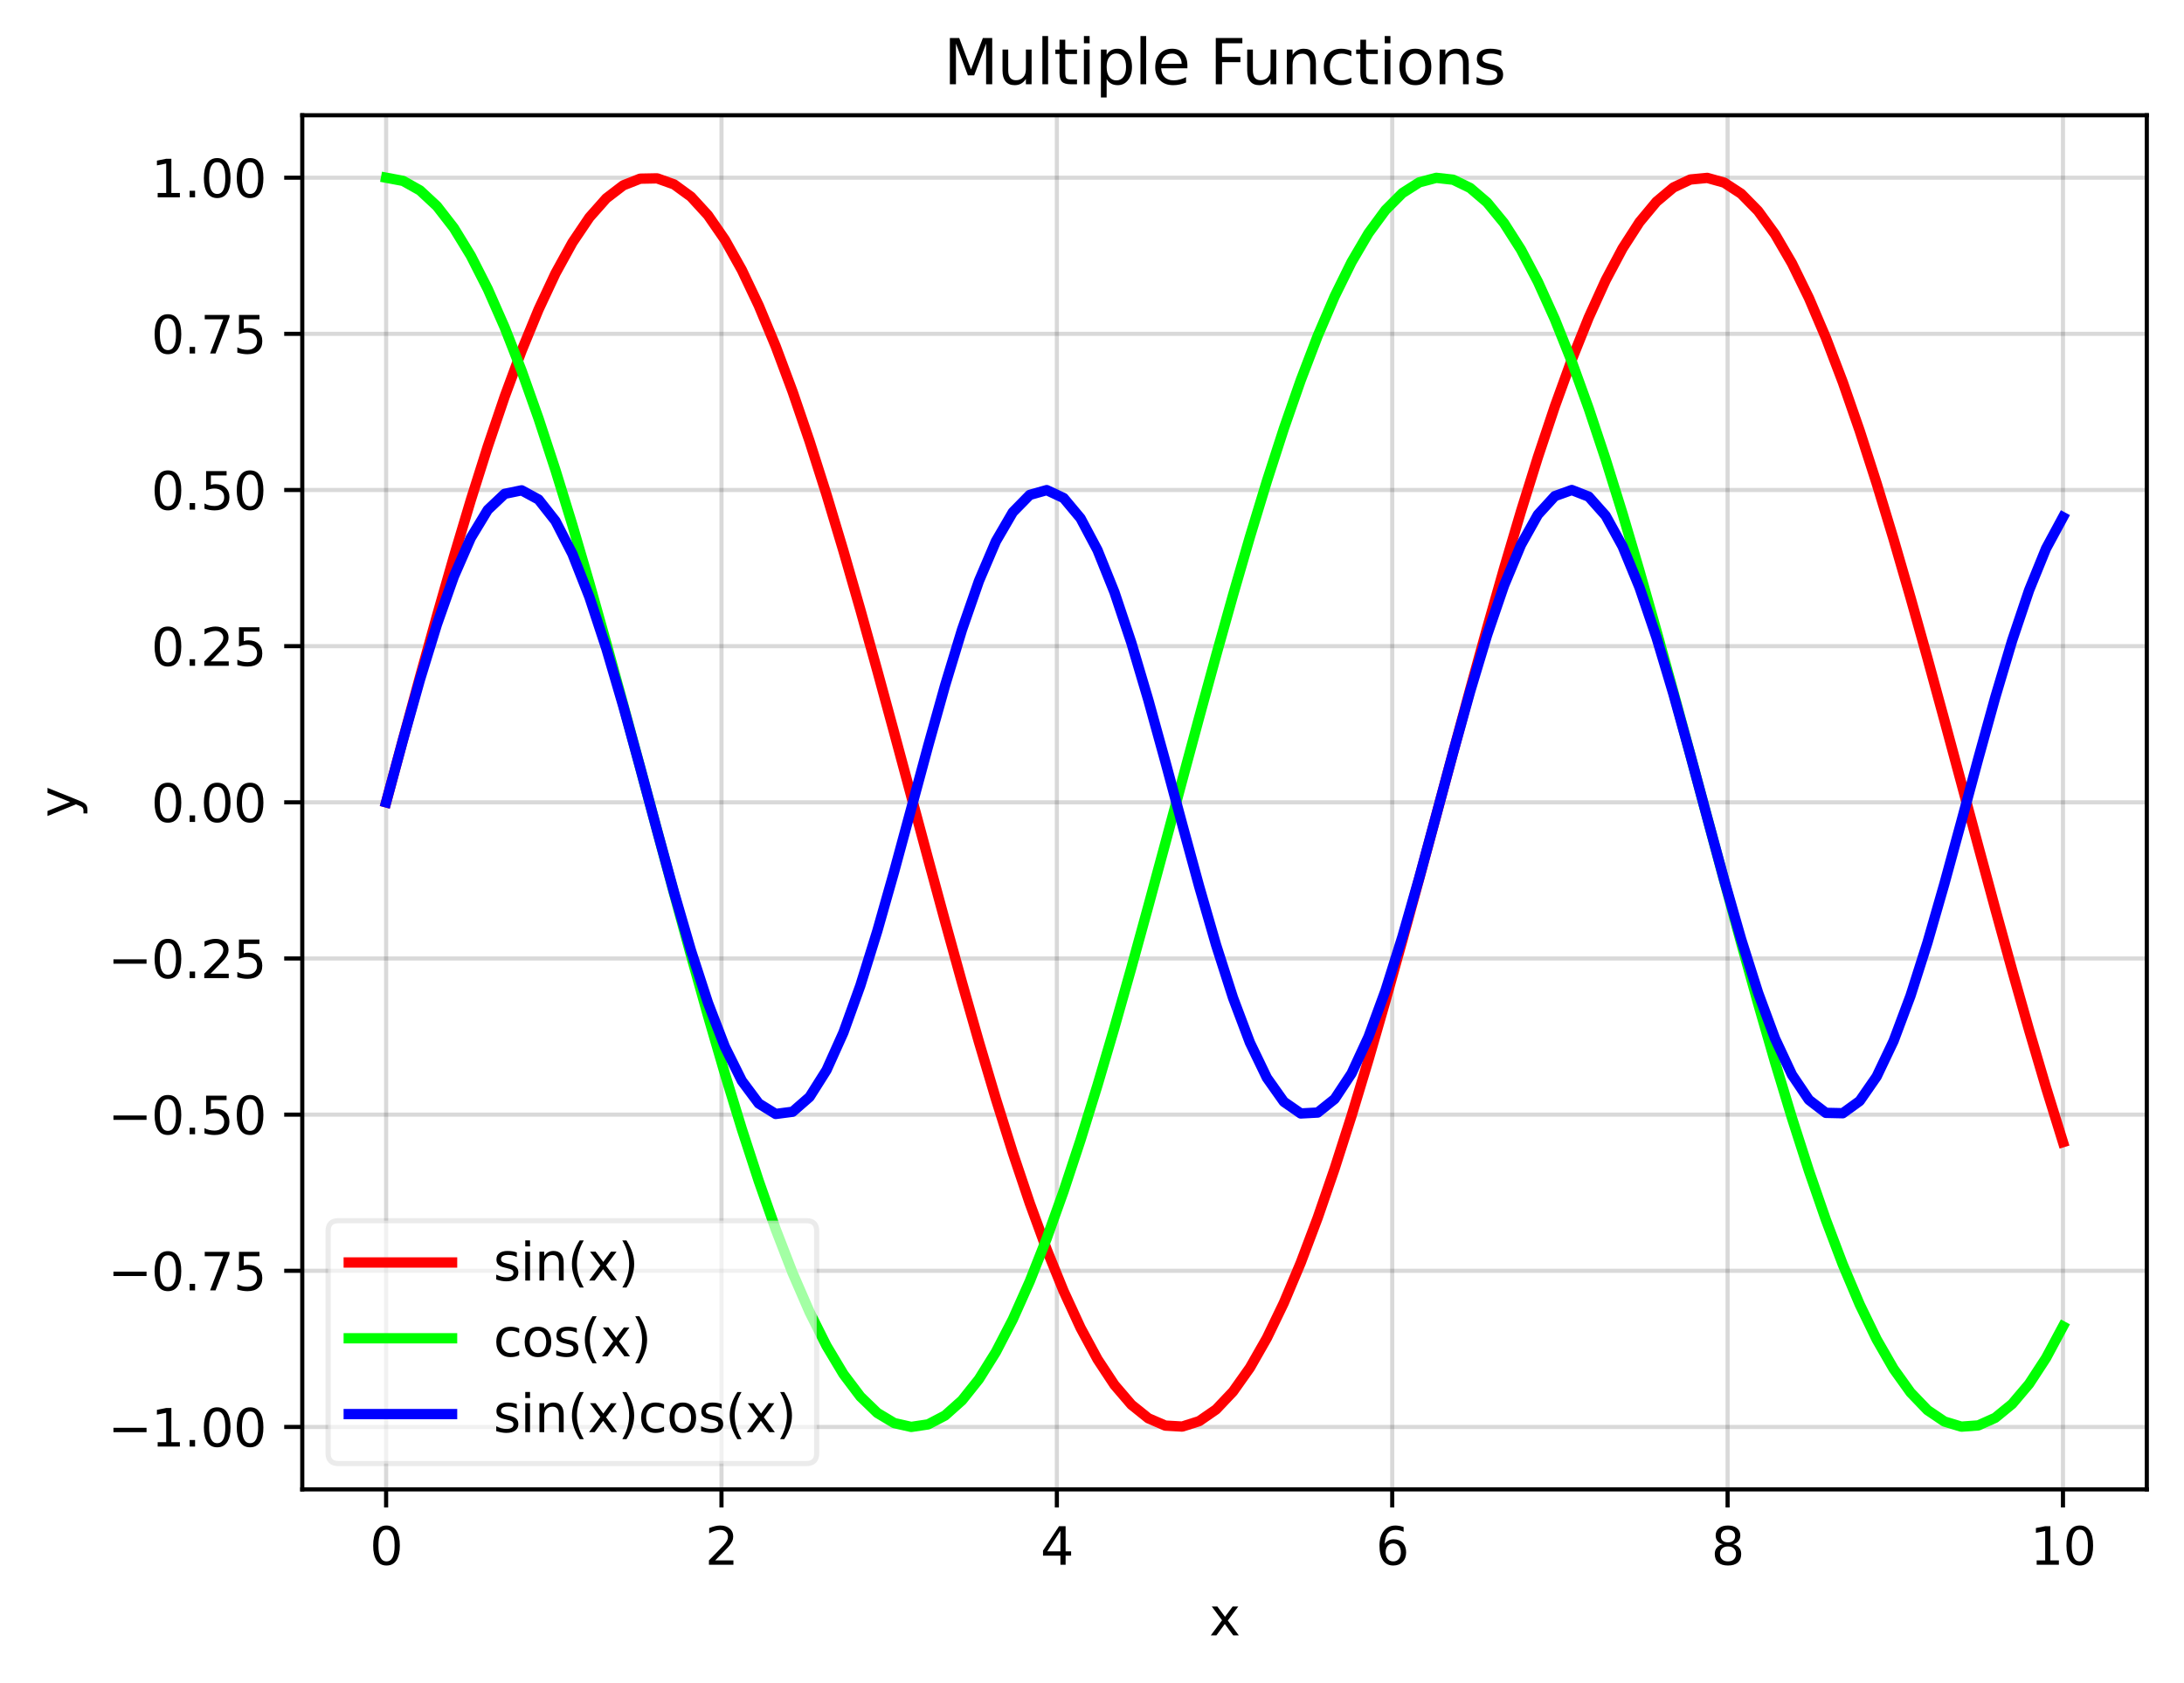<?xml version="1.0" encoding="utf-8" standalone="no"?>
<!DOCTYPE svg PUBLIC "-//W3C//DTD SVG 1.1//EN"
  "http://www.w3.org/Graphics/SVG/1.1/DTD/svg11.dtd">
<svg xmlns:xlink="http://www.w3.org/1999/xlink" width="422.843pt" height="325.986pt" viewBox="0 0 422.843 325.986" xmlns="http://www.w3.org/2000/svg" version="1.1">
        <style>
            /* Light mode (default) */
            .c1 { fill: #d62728 !important; stroke: #d62728 !important; }
.c2 { fill: #2ca02c !important; stroke: #2ca02c !important; }
.c3 { fill: #1f77b4 !important; stroke: #1f77b4 !important; }
.c4 { fill: #9467bd !important; stroke: #9467bd !important; }
.c5 { fill: #8c564b !important; stroke: #8c564b !important; }
.c6 { fill: #e377c2 !important; stroke: #e377c2 !important; }
.c7 { fill: #7f7f7f !important; stroke: #7f7f7f !important; }
.c8 { fill: #bcbd22 !important; stroke: #bcbd22 !important; }

            /* Text and graphic elements */
            text, .text {
                fill: #000000 !important;
                stroke: none !important;
            }

            .axis line, .axis path, .tick line, .tick path, path.domain, line.grid {
                stroke: #000000 !important;
            }

            .legend text {
                fill: #000000 !important;
            }

            g.legend > g:first-child > path:first-child {
                fill: rgba(255, 255, 255, 0.8) !important;
                stroke: rgba(0, 0, 0, 0.1) !important;
            }

            /* 3D specific styles - light mode */
            .plot3d path {
                stroke: rgba(0, 0, 0, 0.3) !important;
            }

            .plot3d polygon {
                stroke: rgba(0, 0, 0, 0.2) !important;
            }

            /* 3D grid lines */
            .plot3d-grid line {
                stroke: rgba(0, 0, 0, 0.2) !important;
            }

            /* Preserve mesh colors */
            .plot3d-surface path[style*="fill:"] {
                fill-opacity: 0.9 !important;
            }

            [stroke="currentColor"], [stroke="black"] {
                stroke: #000000 !important;
            }

            /* Dark mode via media query */
            @media (prefers-color-scheme: dark) {
                /* Dark theme colors */
                .c1 { fill: #FF4A98 !important; stroke: #FF4A98 !important; }
                .c2 { fill: #0AFAFA !important; stroke: #0AFAFA !important; }
                .c3 { fill: #7F83FF !important; stroke: #7F83FF !important; }
                .c4 { fill: #B4A0FF !important; stroke: #B4A0FF !important; }
                .c5 { fill: #FFB86B !important; stroke: #FFB86B !important; }
                .c6 { fill: #FF79C6 !important; stroke: #FF79C6 !important; }
                .c7 { fill: #CCCCCC !important; stroke: #CCCCCC !important; }
                .c8 { fill: #E6DB74 !important; stroke: #E6DB74 !important; }

                /* Dark theme text and graphics */
                text, .text {
                    fill: #FFFFFF !important;
                    stroke: none !important;
                }

                .axis line, .axis path, .tick line, .tick path, path.domain, line.grid {
                    stroke: #FFFFFF !important;
                }

                .grid line {
                    stroke: rgba(255, 255, 255, 0.2) !important;
                }

                .legend text {
                    fill: #FFFFFF !important;
                }

                g.legend > g:first-child > path:first-child {
                    fill: rgba(26, 26, 26, 0.8) !important;
                    stroke: rgba(255, 255, 255, 0.1) !important;
                }


                /* 3D specific styles - dark mode */
                .plot3d path {
                    stroke: rgba(255, 255, 255, 0.3) !important;
                }

                .plot3d polygon {
                    stroke: rgba(255, 255, 255, 0.2) !important;
                }

                /* 3D grid lines */
                .plot3d-grid line {
                    stroke: rgba(255, 255, 255, 0.2) !important;
                }

                /* Preserve mesh colors in dark mode */
                .plot3d-surface path[style*="fill:"] {
                    fill-opacity: 0.95 !important;
                    filter: saturate(1.2) !important; /* Boost colors in dark mode */
                }

                [stroke="currentColor"], [stroke="black"] {
                    stroke: #FFFFFF !important;
                }
            }
        </style>
        
 <defs>
  <style type="text/css">*{stroke-linejoin: round; stroke-linecap: butt}</style>
 </defs>
 <g id="figure_1">
  <g class="patch">
   <path d="M 0 325.986 
L 422.843 325.986 
L 422.843 0 
L 0 0 
L 0 325.986 
z
" style="fill: none"/>
  </g>
  <g id="axes_1">
   <g class="patch">
    <path d="M 58.523 288.43 
L 415.643 288.43 
L 415.643 22.318 
L 58.523 22.318 
L 58.523 288.43 
z
" style="fill: none"/>
   </g>
   <g class="axis">
    <g class="tick xtick">
     <g id="line2d_1">
      <path d="M 74.756 288.43 
L 74.756 22.318 
" clip-path="url(#pc8aa1650da)" style="fill: none; stroke: #b0b0b0; stroke-opacity: 0.15; stroke-width: 0.8; stroke-linecap: square"/>
     </g>
     <g id="line2d_2">
      <defs>
       <path id="m58251bc7d3" d="M 0 0 
L 0 3.5 
" style="stroke: currentColor; stroke-width: 0.8"/>
      </defs>
      <g>
       <use xlink:href="#m58251bc7d3" x="74.756" y="288.43" style="stroke: currentColor; stroke-width: 0.8"/>
      </g>
     </g>
     <g id="text_1" class="text">
      <!-- 0 -->
      <g transform="translate(71.575 303.029) scale(0.1 -0.1)">
       <defs>
        <path id="DejaVuSans-30" d="M 2034 4250 
Q 1547 4250 1301 3770 
Q 1056 3291 1056 2328 
Q 1056 1369 1301 889 
Q 1547 409 2034 409 
Q 2525 409 2770 889 
Q 3016 1369 3016 2328 
Q 3016 3291 2770 3770 
Q 2525 4250 2034 4250 
z
M 2034 4750 
Q 2819 4750 3233 4129 
Q 3647 3509 3647 2328 
Q 3647 1150 3233 529 
Q 2819 -91 2034 -91 
Q 1250 -91 836 529 
Q 422 1150 422 2328 
Q 422 3509 836 4129 
Q 1250 4750 2034 4750 
z
" transform="scale(0.016)"/>
       </defs>
       <use xlink:href="#DejaVuSans-30"/>
      </g>
     </g>
    </g>
    <g class="tick xtick">
     <g id="line2d_3">
      <path d="M 139.687 288.43 
L 139.687 22.318 
" clip-path="url(#pc8aa1650da)" style="fill: none; stroke: #b0b0b0; stroke-opacity: 0.15; stroke-width: 0.8; stroke-linecap: square"/>
     </g>
     <g id="line2d_4">
      <g>
       <use xlink:href="#m58251bc7d3" x="139.687" y="288.43" style="stroke: currentColor; stroke-width: 0.8"/>
      </g>
     </g>
     <g id="text_2" class="text">
      <!-- 2 -->
      <g transform="translate(136.506 303.029) scale(0.1 -0.1)">
       <defs>
        <path id="DejaVuSans-32" d="M 1228 531 
L 3431 531 
L 3431 0 
L 469 0 
L 469 531 
Q 828 903 1448 1529 
Q 2069 2156 2228 2338 
Q 2531 2678 2651 2914 
Q 2772 3150 2772 3378 
Q 2772 3750 2511 3984 
Q 2250 4219 1831 4219 
Q 1534 4219 1204 4116 
Q 875 4013 500 3803 
L 500 4441 
Q 881 4594 1212 4672 
Q 1544 4750 1819 4750 
Q 2544 4750 2975 4387 
Q 3406 4025 3406 3419 
Q 3406 3131 3298 2873 
Q 3191 2616 2906 2266 
Q 2828 2175 2409 1742 
Q 1991 1309 1228 531 
z
" transform="scale(0.016)"/>
       </defs>
       <use xlink:href="#DejaVuSans-32"/>
      </g>
     </g>
    </g>
    <g class="tick xtick">
     <g id="line2d_5">
      <path d="M 204.618 288.43 
L 204.618 22.318 
" clip-path="url(#pc8aa1650da)" style="fill: none; stroke: #b0b0b0; stroke-opacity: 0.15; stroke-width: 0.8; stroke-linecap: square"/>
     </g>
     <g id="line2d_6">
      <g>
       <use xlink:href="#m58251bc7d3" x="204.618" y="288.43" style="stroke: currentColor; stroke-width: 0.8"/>
      </g>
     </g>
     <g id="text_3" class="text">
      <!-- 4 -->
      <g transform="translate(201.437 303.029) scale(0.1 -0.1)">
       <defs>
        <path id="DejaVuSans-34" d="M 2419 4116 
L 825 1625 
L 2419 1625 
L 2419 4116 
z
M 2253 4666 
L 3047 4666 
L 3047 1625 
L 3713 1625 
L 3713 1100 
L 3047 1100 
L 3047 0 
L 2419 0 
L 2419 1100 
L 313 1100 
L 313 1709 
L 2253 4666 
z
" transform="scale(0.016)"/>
       </defs>
       <use xlink:href="#DejaVuSans-34"/>
      </g>
     </g>
    </g>
    <g class="tick xtick">
     <g id="line2d_7">
      <path d="M 269.549 288.43 
L 269.549 22.318 
" clip-path="url(#pc8aa1650da)" style="fill: none; stroke: #b0b0b0; stroke-opacity: 0.15; stroke-width: 0.8; stroke-linecap: square"/>
     </g>
     <g id="line2d_8">
      <g>
       <use xlink:href="#m58251bc7d3" x="269.549" y="288.43" style="stroke: currentColor; stroke-width: 0.8"/>
      </g>
     </g>
     <g id="text_4" class="text">
      <!-- 6 -->
      <g transform="translate(266.368 303.029) scale(0.1 -0.1)">
       <defs>
        <path id="DejaVuSans-36" d="M 2113 2584 
Q 1688 2584 1439 2293 
Q 1191 2003 1191 1497 
Q 1191 994 1439 701 
Q 1688 409 2113 409 
Q 2538 409 2786 701 
Q 3034 994 3034 1497 
Q 3034 2003 2786 2293 
Q 2538 2584 2113 2584 
z
M 3366 4563 
L 3366 3988 
Q 3128 4100 2886 4159 
Q 2644 4219 2406 4219 
Q 1781 4219 1451 3797 
Q 1122 3375 1075 2522 
Q 1259 2794 1537 2939 
Q 1816 3084 2150 3084 
Q 2853 3084 3261 2657 
Q 3669 2231 3669 1497 
Q 3669 778 3244 343 
Q 2819 -91 2113 -91 
Q 1303 -91 875 529 
Q 447 1150 447 2328 
Q 447 3434 972 4092 
Q 1497 4750 2381 4750 
Q 2619 4750 2861 4703 
Q 3103 4656 3366 4563 
z
" transform="scale(0.016)"/>
       </defs>
       <use xlink:href="#DejaVuSans-36"/>
      </g>
     </g>
    </g>
    <g class="tick xtick">
     <g id="line2d_9">
      <path d="M 334.48 288.43 
L 334.48 22.318 
" clip-path="url(#pc8aa1650da)" style="fill: none; stroke: #b0b0b0; stroke-opacity: 0.15; stroke-width: 0.8; stroke-linecap: square"/>
     </g>
     <g id="line2d_10">
      <g>
       <use xlink:href="#m58251bc7d3" x="334.48" y="288.43" style="stroke: currentColor; stroke-width: 0.8"/>
      </g>
     </g>
     <g id="text_5" class="text">
      <!-- 8 -->
      <g transform="translate(331.299 303.029) scale(0.1 -0.1)">
       <defs>
        <path id="DejaVuSans-38" d="M 2034 2216 
Q 1584 2216 1326 1975 
Q 1069 1734 1069 1313 
Q 1069 891 1326 650 
Q 1584 409 2034 409 
Q 2484 409 2743 651 
Q 3003 894 3003 1313 
Q 3003 1734 2745 1975 
Q 2488 2216 2034 2216 
z
M 1403 2484 
Q 997 2584 770 2862 
Q 544 3141 544 3541 
Q 544 4100 942 4425 
Q 1341 4750 2034 4750 
Q 2731 4750 3128 4425 
Q 3525 4100 3525 3541 
Q 3525 3141 3298 2862 
Q 3072 2584 2669 2484 
Q 3125 2378 3379 2068 
Q 3634 1759 3634 1313 
Q 3634 634 3220 271 
Q 2806 -91 2034 -91 
Q 1263 -91 848 271 
Q 434 634 434 1313 
Q 434 1759 690 2068 
Q 947 2378 1403 2484 
z
M 1172 3481 
Q 1172 3119 1398 2916 
Q 1625 2713 2034 2713 
Q 2441 2713 2670 2916 
Q 2900 3119 2900 3481 
Q 2900 3844 2670 4047 
Q 2441 4250 2034 4250 
Q 1625 4250 1398 4047 
Q 1172 3844 1172 3481 
z
" transform="scale(0.016)"/>
       </defs>
       <use xlink:href="#DejaVuSans-38"/>
      </g>
     </g>
    </g>
    <g class="tick xtick">
     <g id="line2d_11">
      <path d="M 399.411 288.43 
L 399.411 22.318 
" clip-path="url(#pc8aa1650da)" style="fill: none; stroke: #b0b0b0; stroke-opacity: 0.15; stroke-width: 0.8; stroke-linecap: square"/>
     </g>
     <g id="line2d_12">
      <g>
       <use xlink:href="#m58251bc7d3" x="399.411" y="288.43" style="stroke: currentColor; stroke-width: 0.8"/>
      </g>
     </g>
     <g id="text_6" class="text">
      <!-- 10 -->
      <g transform="translate(393.048 303.029) scale(0.1 -0.1)">
       <defs>
        <path id="DejaVuSans-31" d="M 794 531 
L 1825 531 
L 1825 4091 
L 703 3866 
L 703 4441 
L 1819 4666 
L 2450 4666 
L 2450 531 
L 3481 531 
L 3481 0 
L 794 0 
L 794 531 
z
" transform="scale(0.016)"/>
       </defs>
       <use xlink:href="#DejaVuSans-31"/>
       <use xlink:href="#DejaVuSans-30" transform="translate(63.623 0)"/>
      </g>
     </g>
    </g>
    <g id="text_7" class="text">
     <!-- x -->
     <g transform="translate(234.124 316.707) scale(0.1 -0.1)">
      <defs>
       <path id="DejaVuSans-78" d="M 3513 3500 
L 2247 1797 
L 3578 0 
L 2900 0 
L 1881 1375 
L 863 0 
L 184 0 
L 1544 1831 
L 300 3500 
L 978 3500 
L 1906 2253 
L 2834 3500 
L 3513 3500 
z
" transform="scale(0.016)"/>
      </defs>
      <use xlink:href="#DejaVuSans-78"/>
     </g>
    </g>
   </g>
   <g class="axis">
    <g class="tick ytick">
     <g id="line2d_13">
      <path d="M 58.523 276.341 
L 415.643 276.341 
" clip-path="url(#pc8aa1650da)" style="fill: none; stroke: #b0b0b0; stroke-opacity: 0.15; stroke-width: 0.8; stroke-linecap: square"/>
     </g>
     <g id="line2d_14">
      <defs>
       <path id="m5c99ae524a" d="M 0 0 
L -3.5 0 
" style="stroke: currentColor; stroke-width: 0.8"/>
      </defs>
      <g>
       <use xlink:href="#m5c99ae524a" x="58.523" y="276.341" style="stroke: currentColor; stroke-width: 0.8"/>
      </g>
     </g>
     <g id="text_8" class="text">
      <!-- −1.00 -->
      <g transform="translate(20.878 280.14) scale(0.1 -0.1)">
       <defs>
        <path id="DejaVuSans-2212" d="M 678 2272 
L 4684 2272 
L 4684 1741 
L 678 1741 
L 678 2272 
z
" transform="scale(0.016)"/>
        <path id="DejaVuSans-2e" d="M 684 794 
L 1344 794 
L 1344 0 
L 684 0 
L 684 794 
z
" transform="scale(0.016)"/>
       </defs>
       <use xlink:href="#DejaVuSans-2212"/>
       <use xlink:href="#DejaVuSans-31" transform="translate(83.789 0)"/>
       <use xlink:href="#DejaVuSans-2e" transform="translate(147.412 0)"/>
       <use xlink:href="#DejaVuSans-30" transform="translate(179.199 0)"/>
       <use xlink:href="#DejaVuSans-30" transform="translate(242.822 0)"/>
      </g>
     </g>
    </g>
    <g class="tick ytick">
     <g id="line2d_15">
      <path d="M 58.523 246.1 
L 415.643 246.1 
" clip-path="url(#pc8aa1650da)" style="fill: none; stroke: #b0b0b0; stroke-opacity: 0.15; stroke-width: 0.8; stroke-linecap: square"/>
     </g>
     <g id="line2d_16">
      <g>
       <use xlink:href="#m5c99ae524a" x="58.523" y="246.1" style="stroke: currentColor; stroke-width: 0.8"/>
      </g>
     </g>
     <g id="text_9" class="text">
      <!-- −0.75 -->
      <g transform="translate(20.878 249.899) scale(0.1 -0.1)">
       <defs>
        <path id="DejaVuSans-37" d="M 525 4666 
L 3525 4666 
L 3525 4397 
L 1831 0 
L 1172 0 
L 2766 4134 
L 525 4134 
L 525 4666 
z
" transform="scale(0.016)"/>
        <path id="DejaVuSans-35" d="M 691 4666 
L 3169 4666 
L 3169 4134 
L 1269 4134 
L 1269 2991 
Q 1406 3038 1543 3061 
Q 1681 3084 1819 3084 
Q 2600 3084 3056 2656 
Q 3513 2228 3513 1497 
Q 3513 744 3044 326 
Q 2575 -91 1722 -91 
Q 1428 -91 1123 -41 
Q 819 9 494 109 
L 494 744 
Q 775 591 1075 516 
Q 1375 441 1709 441 
Q 2250 441 2565 725 
Q 2881 1009 2881 1497 
Q 2881 1984 2565 2268 
Q 2250 2553 1709 2553 
Q 1456 2553 1204 2497 
Q 953 2441 691 2322 
L 691 4666 
z
" transform="scale(0.016)"/>
       </defs>
       <use xlink:href="#DejaVuSans-2212"/>
       <use xlink:href="#DejaVuSans-30" transform="translate(83.789 0)"/>
       <use xlink:href="#DejaVuSans-2e" transform="translate(147.412 0)"/>
       <use xlink:href="#DejaVuSans-37" transform="translate(179.199 0)"/>
       <use xlink:href="#DejaVuSans-35" transform="translate(242.822 0)"/>
      </g>
     </g>
    </g>
    <g class="tick ytick">
     <g id="line2d_17">
      <path d="M 58.523 215.859 
L 415.643 215.859 
" clip-path="url(#pc8aa1650da)" style="fill: none; stroke: #b0b0b0; stroke-opacity: 0.15; stroke-width: 0.8; stroke-linecap: square"/>
     </g>
     <g id="line2d_18">
      <g>
       <use xlink:href="#m5c99ae524a" x="58.523" y="215.859" style="stroke: currentColor; stroke-width: 0.8"/>
      </g>
     </g>
     <g id="text_10" class="text">
      <!-- −0.50 -->
      <g transform="translate(20.878 219.658) scale(0.1 -0.1)">
       <use xlink:href="#DejaVuSans-2212"/>
       <use xlink:href="#DejaVuSans-30" transform="translate(83.789 0)"/>
       <use xlink:href="#DejaVuSans-2e" transform="translate(147.412 0)"/>
       <use xlink:href="#DejaVuSans-35" transform="translate(179.199 0)"/>
       <use xlink:href="#DejaVuSans-30" transform="translate(242.822 0)"/>
      </g>
     </g>
    </g>
    <g class="tick ytick">
     <g id="line2d_19">
      <path d="M 58.523 185.618 
L 415.643 185.618 
" clip-path="url(#pc8aa1650da)" style="fill: none; stroke: #b0b0b0; stroke-opacity: 0.15; stroke-width: 0.8; stroke-linecap: square"/>
     </g>
     <g id="line2d_20">
      <g>
       <use xlink:href="#m5c99ae524a" x="58.523" y="185.618" style="stroke: currentColor; stroke-width: 0.8"/>
      </g>
     </g>
     <g id="text_11" class="text">
      <!-- −0.25 -->
      <g transform="translate(20.878 189.417) scale(0.1 -0.1)">
       <use xlink:href="#DejaVuSans-2212"/>
       <use xlink:href="#DejaVuSans-30" transform="translate(83.789 0)"/>
       <use xlink:href="#DejaVuSans-2e" transform="translate(147.412 0)"/>
       <use xlink:href="#DejaVuSans-32" transform="translate(179.199 0)"/>
       <use xlink:href="#DejaVuSans-35" transform="translate(242.822 0)"/>
      </g>
     </g>
    </g>
    <g class="tick ytick">
     <g id="line2d_21">
      <path d="M 58.523 155.377 
L 415.643 155.377 
" clip-path="url(#pc8aa1650da)" style="fill: none; stroke: #b0b0b0; stroke-opacity: 0.15; stroke-width: 0.8; stroke-linecap: square"/>
     </g>
     <g id="line2d_22">
      <g>
       <use xlink:href="#m5c99ae524a" x="58.523" y="155.377" style="stroke: currentColor; stroke-width: 0.8"/>
      </g>
     </g>
     <g id="text_12" class="text">
      <!-- 0.00 -->
      <g transform="translate(29.258 159.177) scale(0.1 -0.1)">
       <use xlink:href="#DejaVuSans-30"/>
       <use xlink:href="#DejaVuSans-2e" transform="translate(63.623 0)"/>
       <use xlink:href="#DejaVuSans-30" transform="translate(95.41 0)"/>
       <use xlink:href="#DejaVuSans-30" transform="translate(159.033 0)"/>
      </g>
     </g>
    </g>
    <g class="tick ytick">
     <g id="line2d_23">
      <path d="M 58.523 125.137 
L 415.643 125.137 
" clip-path="url(#pc8aa1650da)" style="fill: none; stroke: #b0b0b0; stroke-opacity: 0.15; stroke-width: 0.8; stroke-linecap: square"/>
     </g>
     <g id="line2d_24">
      <g>
       <use xlink:href="#m5c99ae524a" x="58.523" y="125.137" style="stroke: currentColor; stroke-width: 0.8"/>
      </g>
     </g>
     <g id="text_13" class="text">
      <!-- 0.25 -->
      <g transform="translate(29.258 128.936) scale(0.1 -0.1)">
       <use xlink:href="#DejaVuSans-30"/>
       <use xlink:href="#DejaVuSans-2e" transform="translate(63.623 0)"/>
       <use xlink:href="#DejaVuSans-32" transform="translate(95.41 0)"/>
       <use xlink:href="#DejaVuSans-35" transform="translate(159.033 0)"/>
      </g>
     </g>
    </g>
    <g class="tick ytick">
     <g id="line2d_25">
      <path d="M 58.523 94.896 
L 415.643 94.896 
" clip-path="url(#pc8aa1650da)" style="fill: none; stroke: #b0b0b0; stroke-opacity: 0.15; stroke-width: 0.8; stroke-linecap: square"/>
     </g>
     <g id="line2d_26">
      <g>
       <use xlink:href="#m5c99ae524a" x="58.523" y="94.896" style="stroke: currentColor; stroke-width: 0.8"/>
      </g>
     </g>
     <g id="text_14" class="text">
      <!-- 0.50 -->
      <g transform="translate(29.258 98.695) scale(0.1 -0.1)">
       <use xlink:href="#DejaVuSans-30"/>
       <use xlink:href="#DejaVuSans-2e" transform="translate(63.623 0)"/>
       <use xlink:href="#DejaVuSans-35" transform="translate(95.41 0)"/>
       <use xlink:href="#DejaVuSans-30" transform="translate(159.033 0)"/>
      </g>
     </g>
    </g>
    <g class="tick ytick">
     <g id="line2d_27">
      <path d="M 58.523 64.655 
L 415.643 64.655 
" clip-path="url(#pc8aa1650da)" style="fill: none; stroke: #b0b0b0; stroke-opacity: 0.15; stroke-width: 0.8; stroke-linecap: square"/>
     </g>
     <g id="line2d_28">
      <g>
       <use xlink:href="#m5c99ae524a" x="58.523" y="64.655" style="stroke: currentColor; stroke-width: 0.8"/>
      </g>
     </g>
     <g id="text_15" class="text">
      <!-- 0.75 -->
      <g transform="translate(29.258 68.454) scale(0.1 -0.1)">
       <use xlink:href="#DejaVuSans-30"/>
       <use xlink:href="#DejaVuSans-2e" transform="translate(63.623 0)"/>
       <use xlink:href="#DejaVuSans-37" transform="translate(95.41 0)"/>
       <use xlink:href="#DejaVuSans-35" transform="translate(159.033 0)"/>
      </g>
     </g>
    </g>
    <g class="tick ytick">
     <g id="line2d_29">
      <path d="M 58.523 34.414 
L 415.643 34.414 
" clip-path="url(#pc8aa1650da)" style="fill: none; stroke: #b0b0b0; stroke-opacity: 0.15; stroke-width: 0.8; stroke-linecap: square"/>
     </g>
     <g id="line2d_30">
      <g>
       <use xlink:href="#m5c99ae524a" x="58.523" y="34.414" style="stroke: currentColor; stroke-width: 0.8"/>
      </g>
     </g>
     <g id="text_16" class="text">
      <!-- 1.00 -->
      <g transform="translate(29.258 38.213) scale(0.1 -0.1)">
       <use xlink:href="#DejaVuSans-31"/>
       <use xlink:href="#DejaVuSans-2e" transform="translate(63.623 0)"/>
       <use xlink:href="#DejaVuSans-30" transform="translate(95.41 0)"/>
       <use xlink:href="#DejaVuSans-30" transform="translate(159.033 0)"/>
      </g>
     </g>
    </g>
    <g id="text_17" class="text">
     <!-- y -->
     <g transform="translate(14.798 158.333) rotate(-90) scale(0.1 -0.1)">
      <defs>
       <path id="DejaVuSans-79" d="M 2059 -325 
Q 1816 -950 1584 -1140 
Q 1353 -1331 966 -1331 
L 506 -1331 
L 506 -850 
L 844 -850 
Q 1081 -850 1212 -737 
Q 1344 -625 1503 -206 
L 1606 56 
L 191 3500 
L 800 3500 
L 1894 763 
L 2988 3500 
L 3597 3500 
L 2059 -325 
z
" transform="scale(0.016)"/>
      </defs>
      <use xlink:href="#DejaVuSans-79"/>
     </g>
    </g>
   </g>
   <g id="line2d_31">
    <path d="M 74.756 155.377 
L 78.036 143.18 
L 81.315 131.106 
L 84.594 119.28 
L 87.874 107.822 
L 91.153 96.849 
L 94.432 86.473 
L 97.712 76.798 
L 100.991 67.925 
L 104.27 59.944 
L 107.55 52.935 
L 110.829 46.971 
L 114.108 42.112 
L 117.388 38.407 
L 120.667 35.895 
L 123.946 34.601 
L 127.226 34.539 
L 130.505 35.708 
L 133.784 38.097 
L 137.064 41.681 
L 140.343 46.425 
L 143.622 52.28 
L 146.902 59.185 
L 150.181 67.071 
L 153.46 75.857 
L 156.74 85.454 
L 160.019 95.764 
L 163.298 106.681 
L 166.578 118.095 
L 169.857 129.889 
L 173.136 141.943 
L 176.416 154.134 
L 179.695 166.337 
L 182.974 178.429 
L 186.254 190.286 
L 189.533 201.787 
L 192.812 212.814 
L 196.092 223.256 
L 199.371 233.007 
L 202.65 241.965 
L 205.93 250.042 
L 209.209 257.153 
L 212.488 263.226 
L 215.768 268.2 
L 219.047 272.024 
L 222.326 274.659 
L 225.606 276.078 
L 228.885 276.266 
L 232.164 275.222 
L 235.444 272.956 
L 238.723 269.492 
L 242.002 264.864 
L 245.282 259.12 
L 248.561 252.319 
L 251.84 244.529 
L 255.12 235.83 
L 258.399 226.311 
L 261.678 216.069 
L 264.958 205.209 
L 268.237 193.84 
L 271.516 182.079 
L 274.796 170.047 
L 278.075 157.864 
L 281.355 145.656 
L 284.634 133.547 
L 287.913 121.661 
L 291.193 110.119 
L 294.472 99.038 
L 297.751 88.531 
L 301.031 78.706 
L 304.31 69.662 
L 307.589 61.492 
L 310.869 54.279 
L 314.148 48.097 
L 317.427 43.009 
L 320.707 39.066 
L 323.986 36.309 
L 327.265 34.765 
L 330.545 34.451 
L 333.824 35.37 
L 337.103 37.513 
L 340.383 40.856 
L 343.662 45.368 
L 346.941 51.001 
L 350.221 57.698 
L 353.5 65.39 
L 356.779 74 
L 360.059 83.44 
L 363.338 93.613 
L 366.617 104.415 
L 369.897 115.738 
L 373.176 127.464 
L 376.455 139.475 
L 379.735 151.648 
L 383.014 163.859 
L 386.293 175.983 
L 389.573 187.897 
L 392.852 199.48 
L 396.131 210.614 
L 399.411 221.184 
" clip-path="url(#pc8aa1650da)" style="fill: none; stroke: #ff0001; stroke-width: 2; stroke-linecap: square"/>
   </g>
   <g id="line2d_32">
    <path d="M 74.756 34.414 
L 78.036 35.031 
L 81.315 36.874 
L 84.594 39.926 
L 87.874 44.154 
L 91.153 49.516 
L 94.432 55.958 
L 97.712 63.413 
L 100.991 71.805 
L 104.27 81.05 
L 107.55 91.052 
L 110.829 101.71 
L 114.108 112.915 
L 117.388 124.553 
L 120.667 136.505 
L 123.946 148.65 
L 127.226 160.863 
L 130.505 173.02 
L 133.784 184.998 
L 137.064 196.673 
L 140.343 207.927 
L 143.622 218.646 
L 146.902 228.72 
L 150.181 238.046 
L 153.46 246.529 
L 156.74 254.083 
L 160.019 260.631 
L 163.298 266.106 
L 166.578 270.452 
L 169.857 273.625 
L 173.136 275.592 
L 176.416 276.334 
L 179.695 275.843 
L 182.974 274.124 
L 186.254 271.194 
L 189.533 267.084 
L 192.812 261.834 
L 196.092 255.5 
L 199.371 248.145 
L 202.65 239.844 
L 205.93 230.682 
L 209.209 220.752 
L 212.488 210.156 
L 215.768 199.002 
L 219.047 187.402 
L 222.326 175.477 
L 225.606 163.346 
L 228.885 151.134 
L 232.164 138.966 
L 235.444 126.964 
L 238.723 115.253 
L 242.002 103.95 
L 245.282 93.172 
L 248.561 83.027 
L 251.84 73.621 
L 255.12 65.048 
L 258.399 57.395 
L 261.678 50.742 
L 264.958 45.155 
L 268.237 40.692 
L 271.516 37.398 
L 274.796 35.307 
L 278.075 34.44 
L 281.355 34.805 
L 284.634 36.4 
L 287.913 39.208 
L 291.193 43.2 
L 294.472 48.336 
L 297.751 54.562 
L 301.031 61.817 
L 304.31 70.025 
L 307.589 79.104 
L 310.869 88.96 
L 314.148 99.493 
L 317.427 110.596 
L 320.707 122.155 
L 323.986 134.053 
L 327.265 146.168 
L 330.545 158.378 
L 333.824 170.556 
L 337.103 182.58 
L 340.383 194.327 
L 343.662 205.676 
L 346.941 216.513 
L 350.221 226.727 
L 353.5 236.213 
L 356.779 244.875 
L 360.059 252.625 
L 363.338 259.383 
L 366.617 265.081 
L 369.897 269.661 
L 373.176 273.076 
L 376.455 275.291 
L 379.735 276.283 
L 383.014 276.043 
L 386.293 274.573 
L 389.573 271.887 
L 392.852 268.014 
L 396.131 262.993 
L 399.411 256.874 
" clip-path="url(#pc8aa1650da)" style="fill: none; stroke: #00ff02; stroke-width: 2; stroke-linecap: square"/>
   </g>
   <g id="line2d_33">
    <path d="M 74.756 155.377 
L 78.036 143.242 
L 81.315 131.6 
L 84.594 120.925 
L 87.874 111.651 
L 91.153 104.156 
L 94.432 98.745 
L 97.712 95.636 
L 100.991 94.958 
L 104.27 96.737 
L 107.55 100.901 
L 110.829 107.281 
L 114.108 115.617 
L 117.388 125.571 
L 120.667 136.736 
L 123.946 148.66 
L 127.226 160.857 
L 130.505 172.832 
L 133.784 184.096 
L 137.064 194.192 
L 140.343 202.709 
L 143.622 209.302 
L 146.902 213.701 
L 150.181 215.728 
L 153.46 215.3 
L 156.74 212.435 
L 160.019 207.249 
L 163.298 199.953 
L 166.578 190.844 
L 169.857 180.293 
L 173.136 168.728 
L 176.416 156.621 
L 179.695 144.462 
L 182.974 132.748 
L 186.254 121.954 
L 189.533 112.52 
L 192.812 104.828 
L 196.092 99.193 
L 199.371 95.843 
L 202.65 94.914 
L 205.93 96.445 
L 209.209 100.373 
L 212.488 106.537 
L 215.768 114.689 
L 219.047 124.495 
L 222.326 135.557 
L 225.606 147.426 
L 228.885 159.618 
L 232.164 171.637 
L 235.444 182.995 
L 238.723 193.23 
L 242.002 201.925 
L 245.282 208.727 
L 248.561 213.359 
L 251.84 215.633 
L 255.12 215.456 
L 258.399 212.835 
L 261.678 207.877 
L 264.958 200.784 
L 268.237 191.844 
L 271.516 181.421 
L 274.796 169.938 
L 278.075 157.864 
L 281.355 145.688 
L 284.634 133.906 
L 287.913 122.997 
L 291.193 113.406 
L 294.472 105.522 
L 297.751 99.665 
L 301.031 96.075 
L 304.31 94.896 
L 307.589 96.178 
L 310.869 99.867 
L 314.148 105.814 
L 317.427 113.777 
L 320.707 123.433 
L 323.986 134.387 
L 327.265 146.195 
L 330.545 158.377 
L 333.824 170.436 
L 337.103 181.883 
L 340.383 192.253 
L 343.662 201.122 
L 346.941 208.13 
L 350.221 212.993 
L 353.5 215.513 
L 356.779 215.586 
L 360.059 213.211 
L 363.338 208.483 
L 366.617 201.596 
L 369.897 192.828 
L 373.176 182.537 
L 376.455 171.142 
L 379.735 159.105 
L 383.014 146.917 
L 386.293 135.073 
L 389.573 124.054 
L 392.852 114.31 
L 396.131 106.236 
L 399.411 100.161 
" clip-path="url(#pc8aa1650da)" style="fill: none; stroke: #0000ff; stroke-width: 2; stroke-linecap: square"/>
   </g>
   <g class="patch">
    <path d="M 58.523 288.43 
L 58.523 22.318 
" style="fill: none; stroke: currentColor; stroke-width: 0.8; stroke-linejoin: miter; stroke-linecap: square"/>
   </g>
   <g class="patch">
    <path d="M 415.643 288.43 
L 415.643 22.318 
" style="fill: none; stroke: currentColor; stroke-width: 0.8; stroke-linejoin: miter; stroke-linecap: square"/>
   </g>
   <g class="patch">
    <path d="M 58.523 288.43 
L 415.643 288.43 
" style="fill: none; stroke: currentColor; stroke-width: 0.8; stroke-linejoin: miter; stroke-linecap: square"/>
   </g>
   <g class="patch">
    <path d="M 58.523 22.318 
L 415.643 22.318 
" style="fill: none; stroke: currentColor; stroke-width: 0.8; stroke-linejoin: miter; stroke-linecap: square"/>
   </g>
   <g id="text_18" class="text">
    <!-- Multiple Functions -->
    <g transform="translate(182.7 16.318) scale(0.12 -0.12)">
     <defs>
      <path id="DejaVuSans-4d" d="M 628 4666 
L 1569 4666 
L 2759 1491 
L 3956 4666 
L 4897 4666 
L 4897 0 
L 4281 0 
L 4281 4097 
L 3078 897 
L 2444 897 
L 1241 4097 
L 1241 0 
L 628 0 
L 628 4666 
z
" transform="scale(0.016)"/>
      <path id="DejaVuSans-75" d="M 544 1381 
L 544 3500 
L 1119 3500 
L 1119 1403 
Q 1119 906 1312 657 
Q 1506 409 1894 409 
Q 2359 409 2629 706 
Q 2900 1003 2900 1516 
L 2900 3500 
L 3475 3500 
L 3475 0 
L 2900 0 
L 2900 538 
Q 2691 219 2414 64 
Q 2138 -91 1772 -91 
Q 1169 -91 856 284 
Q 544 659 544 1381 
z
M 1991 3584 
L 1991 3584 
z
" transform="scale(0.016)"/>
      <path id="DejaVuSans-6c" d="M 603 4863 
L 1178 4863 
L 1178 0 
L 603 0 
L 603 4863 
z
" transform="scale(0.016)"/>
      <path id="DejaVuSans-74" d="M 1172 4494 
L 1172 3500 
L 2356 3500 
L 2356 3053 
L 1172 3053 
L 1172 1153 
Q 1172 725 1289 603 
Q 1406 481 1766 481 
L 2356 481 
L 2356 0 
L 1766 0 
Q 1100 0 847 248 
Q 594 497 594 1153 
L 594 3053 
L 172 3053 
L 172 3500 
L 594 3500 
L 594 4494 
L 1172 4494 
z
" transform="scale(0.016)"/>
      <path id="DejaVuSans-69" d="M 603 3500 
L 1178 3500 
L 1178 0 
L 603 0 
L 603 3500 
z
M 603 4863 
L 1178 4863 
L 1178 4134 
L 603 4134 
L 603 4863 
z
" transform="scale(0.016)"/>
      <path id="DejaVuSans-70" d="M 1159 525 
L 1159 -1331 
L 581 -1331 
L 581 3500 
L 1159 3500 
L 1159 2969 
Q 1341 3281 1617 3432 
Q 1894 3584 2278 3584 
Q 2916 3584 3314 3078 
Q 3713 2572 3713 1747 
Q 3713 922 3314 415 
Q 2916 -91 2278 -91 
Q 1894 -91 1617 61 
Q 1341 213 1159 525 
z
M 3116 1747 
Q 3116 2381 2855 2742 
Q 2594 3103 2138 3103 
Q 1681 3103 1420 2742 
Q 1159 2381 1159 1747 
Q 1159 1113 1420 752 
Q 1681 391 2138 391 
Q 2594 391 2855 752 
Q 3116 1113 3116 1747 
z
" transform="scale(0.016)"/>
      <path id="DejaVuSans-65" d="M 3597 1894 
L 3597 1613 
L 953 1613 
Q 991 1019 1311 708 
Q 1631 397 2203 397 
Q 2534 397 2845 478 
Q 3156 559 3463 722 
L 3463 178 
Q 3153 47 2828 -22 
Q 2503 -91 2169 -91 
Q 1331 -91 842 396 
Q 353 884 353 1716 
Q 353 2575 817 3079 
Q 1281 3584 2069 3584 
Q 2775 3584 3186 3129 
Q 3597 2675 3597 1894 
z
M 3022 2063 
Q 3016 2534 2758 2815 
Q 2500 3097 2075 3097 
Q 1594 3097 1305 2825 
Q 1016 2553 972 2059 
L 3022 2063 
z
" transform="scale(0.016)"/>
      <path id="DejaVuSans-20" transform="scale(0.016)"/>
      <path id="DejaVuSans-46" d="M 628 4666 
L 3309 4666 
L 3309 4134 
L 1259 4134 
L 1259 2759 
L 3109 2759 
L 3109 2228 
L 1259 2228 
L 1259 0 
L 628 0 
L 628 4666 
z
" transform="scale(0.016)"/>
      <path id="DejaVuSans-6e" d="M 3513 2113 
L 3513 0 
L 2938 0 
L 2938 2094 
Q 2938 2591 2744 2837 
Q 2550 3084 2163 3084 
Q 1697 3084 1428 2787 
Q 1159 2491 1159 1978 
L 1159 0 
L 581 0 
L 581 3500 
L 1159 3500 
L 1159 2956 
Q 1366 3272 1645 3428 
Q 1925 3584 2291 3584 
Q 2894 3584 3203 3211 
Q 3513 2838 3513 2113 
z
" transform="scale(0.016)"/>
      <path id="DejaVuSans-63" d="M 3122 3366 
L 3122 2828 
Q 2878 2963 2633 3030 
Q 2388 3097 2138 3097 
Q 1578 3097 1268 2742 
Q 959 2388 959 1747 
Q 959 1106 1268 751 
Q 1578 397 2138 397 
Q 2388 397 2633 464 
Q 2878 531 3122 666 
L 3122 134 
Q 2881 22 2623 -34 
Q 2366 -91 2075 -91 
Q 1284 -91 818 406 
Q 353 903 353 1747 
Q 353 2603 823 3093 
Q 1294 3584 2113 3584 
Q 2378 3584 2631 3529 
Q 2884 3475 3122 3366 
z
" transform="scale(0.016)"/>
      <path id="DejaVuSans-6f" d="M 1959 3097 
Q 1497 3097 1228 2736 
Q 959 2375 959 1747 
Q 959 1119 1226 758 
Q 1494 397 1959 397 
Q 2419 397 2687 759 
Q 2956 1122 2956 1747 
Q 2956 2369 2687 2733 
Q 2419 3097 1959 3097 
z
M 1959 3584 
Q 2709 3584 3137 3096 
Q 3566 2609 3566 1747 
Q 3566 888 3137 398 
Q 2709 -91 1959 -91 
Q 1206 -91 779 398 
Q 353 888 353 1747 
Q 353 2609 779 3096 
Q 1206 3584 1959 3584 
z
" transform="scale(0.016)"/>
      <path id="DejaVuSans-73" d="M 2834 3397 
L 2834 2853 
Q 2591 2978 2328 3040 
Q 2066 3103 1784 3103 
Q 1356 3103 1142 2972 
Q 928 2841 928 2578 
Q 928 2378 1081 2264 
Q 1234 2150 1697 2047 
L 1894 2003 
Q 2506 1872 2764 1633 
Q 3022 1394 3022 966 
Q 3022 478 2636 193 
Q 2250 -91 1575 -91 
Q 1294 -91 989 -36 
Q 684 19 347 128 
L 347 722 
Q 666 556 975 473 
Q 1284 391 1588 391 
Q 1994 391 2212 530 
Q 2431 669 2431 922 
Q 2431 1156 2273 1281 
Q 2116 1406 1581 1522 
L 1381 1569 
Q 847 1681 609 1914 
Q 372 2147 372 2553 
Q 372 3047 722 3315 
Q 1072 3584 1716 3584 
Q 2034 3584 2315 3537 
Q 2597 3491 2834 3397 
z
" transform="scale(0.016)"/>
     </defs>
     <use xlink:href="#DejaVuSans-4d"/>
     <use xlink:href="#DejaVuSans-75" transform="translate(86.279 0)"/>
     <use xlink:href="#DejaVuSans-6c" transform="translate(149.658 0)"/>
     <use xlink:href="#DejaVuSans-74" transform="translate(177.441 0)"/>
     <use xlink:href="#DejaVuSans-69" transform="translate(216.65 0)"/>
     <use xlink:href="#DejaVuSans-70" transform="translate(244.434 0)"/>
     <use xlink:href="#DejaVuSans-6c" transform="translate(307.91 0)"/>
     <use xlink:href="#DejaVuSans-65" transform="translate(335.693 0)"/>
     <use xlink:href="#DejaVuSans-20" transform="translate(397.217 0)"/>
     <use xlink:href="#DejaVuSans-46" transform="translate(429.004 0)"/>
     <use xlink:href="#DejaVuSans-75" transform="translate(481.023 0)"/>
     <use xlink:href="#DejaVuSans-6e" transform="translate(544.402 0)"/>
     <use xlink:href="#DejaVuSans-63" transform="translate(607.781 0)"/>
     <use xlink:href="#DejaVuSans-74" transform="translate(662.762 0)"/>
     <use xlink:href="#DejaVuSans-69" transform="translate(701.971 0)"/>
     <use xlink:href="#DejaVuSans-6f" transform="translate(729.754 0)"/>
     <use xlink:href="#DejaVuSans-6e" transform="translate(790.936 0)"/>
     <use xlink:href="#DejaVuSans-73" transform="translate(854.314 0)"/>
    </g>
   </g>
   <g class="legend">
    <g class="patch">
     <path d="M 65.523 283.43 
L 156.119 283.43 
Q 158.119 283.43 158.119 281.43 
L 158.119 238.396 
Q 158.119 236.396 156.119 236.396 
L 65.523 236.396 
Q 63.523 236.396 63.523 238.396 
L 63.523 281.43 
Q 63.523 283.43 65.523 283.43 
z
" style="fill: #ffffff; opacity: 0.8; stroke: #cccccc; stroke-linejoin: miter"/>
    </g>
    <g id="line2d_34">
     <path d="M 67.523 244.494 
L 77.523 244.494 
L 87.523 244.494 
" style="fill: none; stroke: #ff0001; stroke-width: 2; stroke-linecap: square"/>
    </g>
    <g id="text_19" class="text">
     <!-- sin(x) -->
     <g transform="translate(95.523 247.994) scale(0.1 -0.1)">
      <defs>
       <path id="DejaVuSans-28" d="M 1984 4856 
Q 1566 4138 1362 3434 
Q 1159 2731 1159 2009 
Q 1159 1288 1364 580 
Q 1569 -128 1984 -844 
L 1484 -844 
Q 1016 -109 783 600 
Q 550 1309 550 2009 
Q 550 2706 781 3412 
Q 1013 4119 1484 4856 
L 1984 4856 
z
" transform="scale(0.016)"/>
       <path id="DejaVuSans-29" d="M 513 4856 
L 1013 4856 
Q 1481 4119 1714 3412 
Q 1947 2706 1947 2009 
Q 1947 1309 1714 600 
Q 1481 -109 1013 -844 
L 513 -844 
Q 928 -128 1133 580 
Q 1338 1288 1338 2009 
Q 1338 2731 1133 3434 
Q 928 4138 513 4856 
z
" transform="scale(0.016)"/>
      </defs>
      <use xlink:href="#DejaVuSans-73"/>
      <use xlink:href="#DejaVuSans-69" transform="translate(52.1 0)"/>
      <use xlink:href="#DejaVuSans-6e" transform="translate(79.883 0)"/>
      <use xlink:href="#DejaVuSans-28" transform="translate(143.262 0)"/>
      <use xlink:href="#DejaVuSans-78" transform="translate(182.275 0)"/>
      <use xlink:href="#DejaVuSans-29" transform="translate(241.455 0)"/>
     </g>
    </g>
    <g id="line2d_35">
     <path d="M 67.523 259.172 
L 77.523 259.172 
L 87.523 259.172 
" style="fill: none; stroke: #00ff02; stroke-width: 2; stroke-linecap: square"/>
    </g>
    <g id="text_20" class="text">
     <!-- cos(x) -->
     <g transform="translate(95.523 262.672) scale(0.1 -0.1)">
      <use xlink:href="#DejaVuSans-63"/>
      <use xlink:href="#DejaVuSans-6f" transform="translate(54.98 0)"/>
      <use xlink:href="#DejaVuSans-73" transform="translate(116.162 0)"/>
      <use xlink:href="#DejaVuSans-28" transform="translate(168.262 0)"/>
      <use xlink:href="#DejaVuSans-78" transform="translate(207.275 0)"/>
      <use xlink:href="#DejaVuSans-29" transform="translate(266.455 0)"/>
     </g>
    </g>
    <g id="line2d_36">
     <path d="M 67.523 273.85 
L 77.523 273.85 
L 87.523 273.85 
" style="fill: none; stroke: #0000ff; stroke-width: 2; stroke-linecap: square"/>
    </g>
    <g id="text_21" class="text">
     <!-- sin(x)cos(x) -->
     <g transform="translate(95.523 277.35) scale(0.1 -0.1)">
      <use xlink:href="#DejaVuSans-73"/>
      <use xlink:href="#DejaVuSans-69" transform="translate(52.1 0)"/>
      <use xlink:href="#DejaVuSans-6e" transform="translate(79.883 0)"/>
      <use xlink:href="#DejaVuSans-28" transform="translate(143.262 0)"/>
      <use xlink:href="#DejaVuSans-78" transform="translate(182.275 0)"/>
      <use xlink:href="#DejaVuSans-29" transform="translate(241.455 0)"/>
      <use xlink:href="#DejaVuSans-63" transform="translate(280.469 0)"/>
      <use xlink:href="#DejaVuSans-6f" transform="translate(335.449 0)"/>
      <use xlink:href="#DejaVuSans-73" transform="translate(396.631 0)"/>
      <use xlink:href="#DejaVuSans-28" transform="translate(448.73 0)"/>
      <use xlink:href="#DejaVuSans-78" transform="translate(487.744 0)"/>
      <use xlink:href="#DejaVuSans-29" transform="translate(546.924 0)"/>
     </g>
    </g>
   </g>
  </g>
 </g>
 <defs>
  <clipPath id="pc8aa1650da">
   <rect x="58.523" y="22.318" width="357.12" height="266.112"/>
  </clipPath>
 </defs>
</svg>
